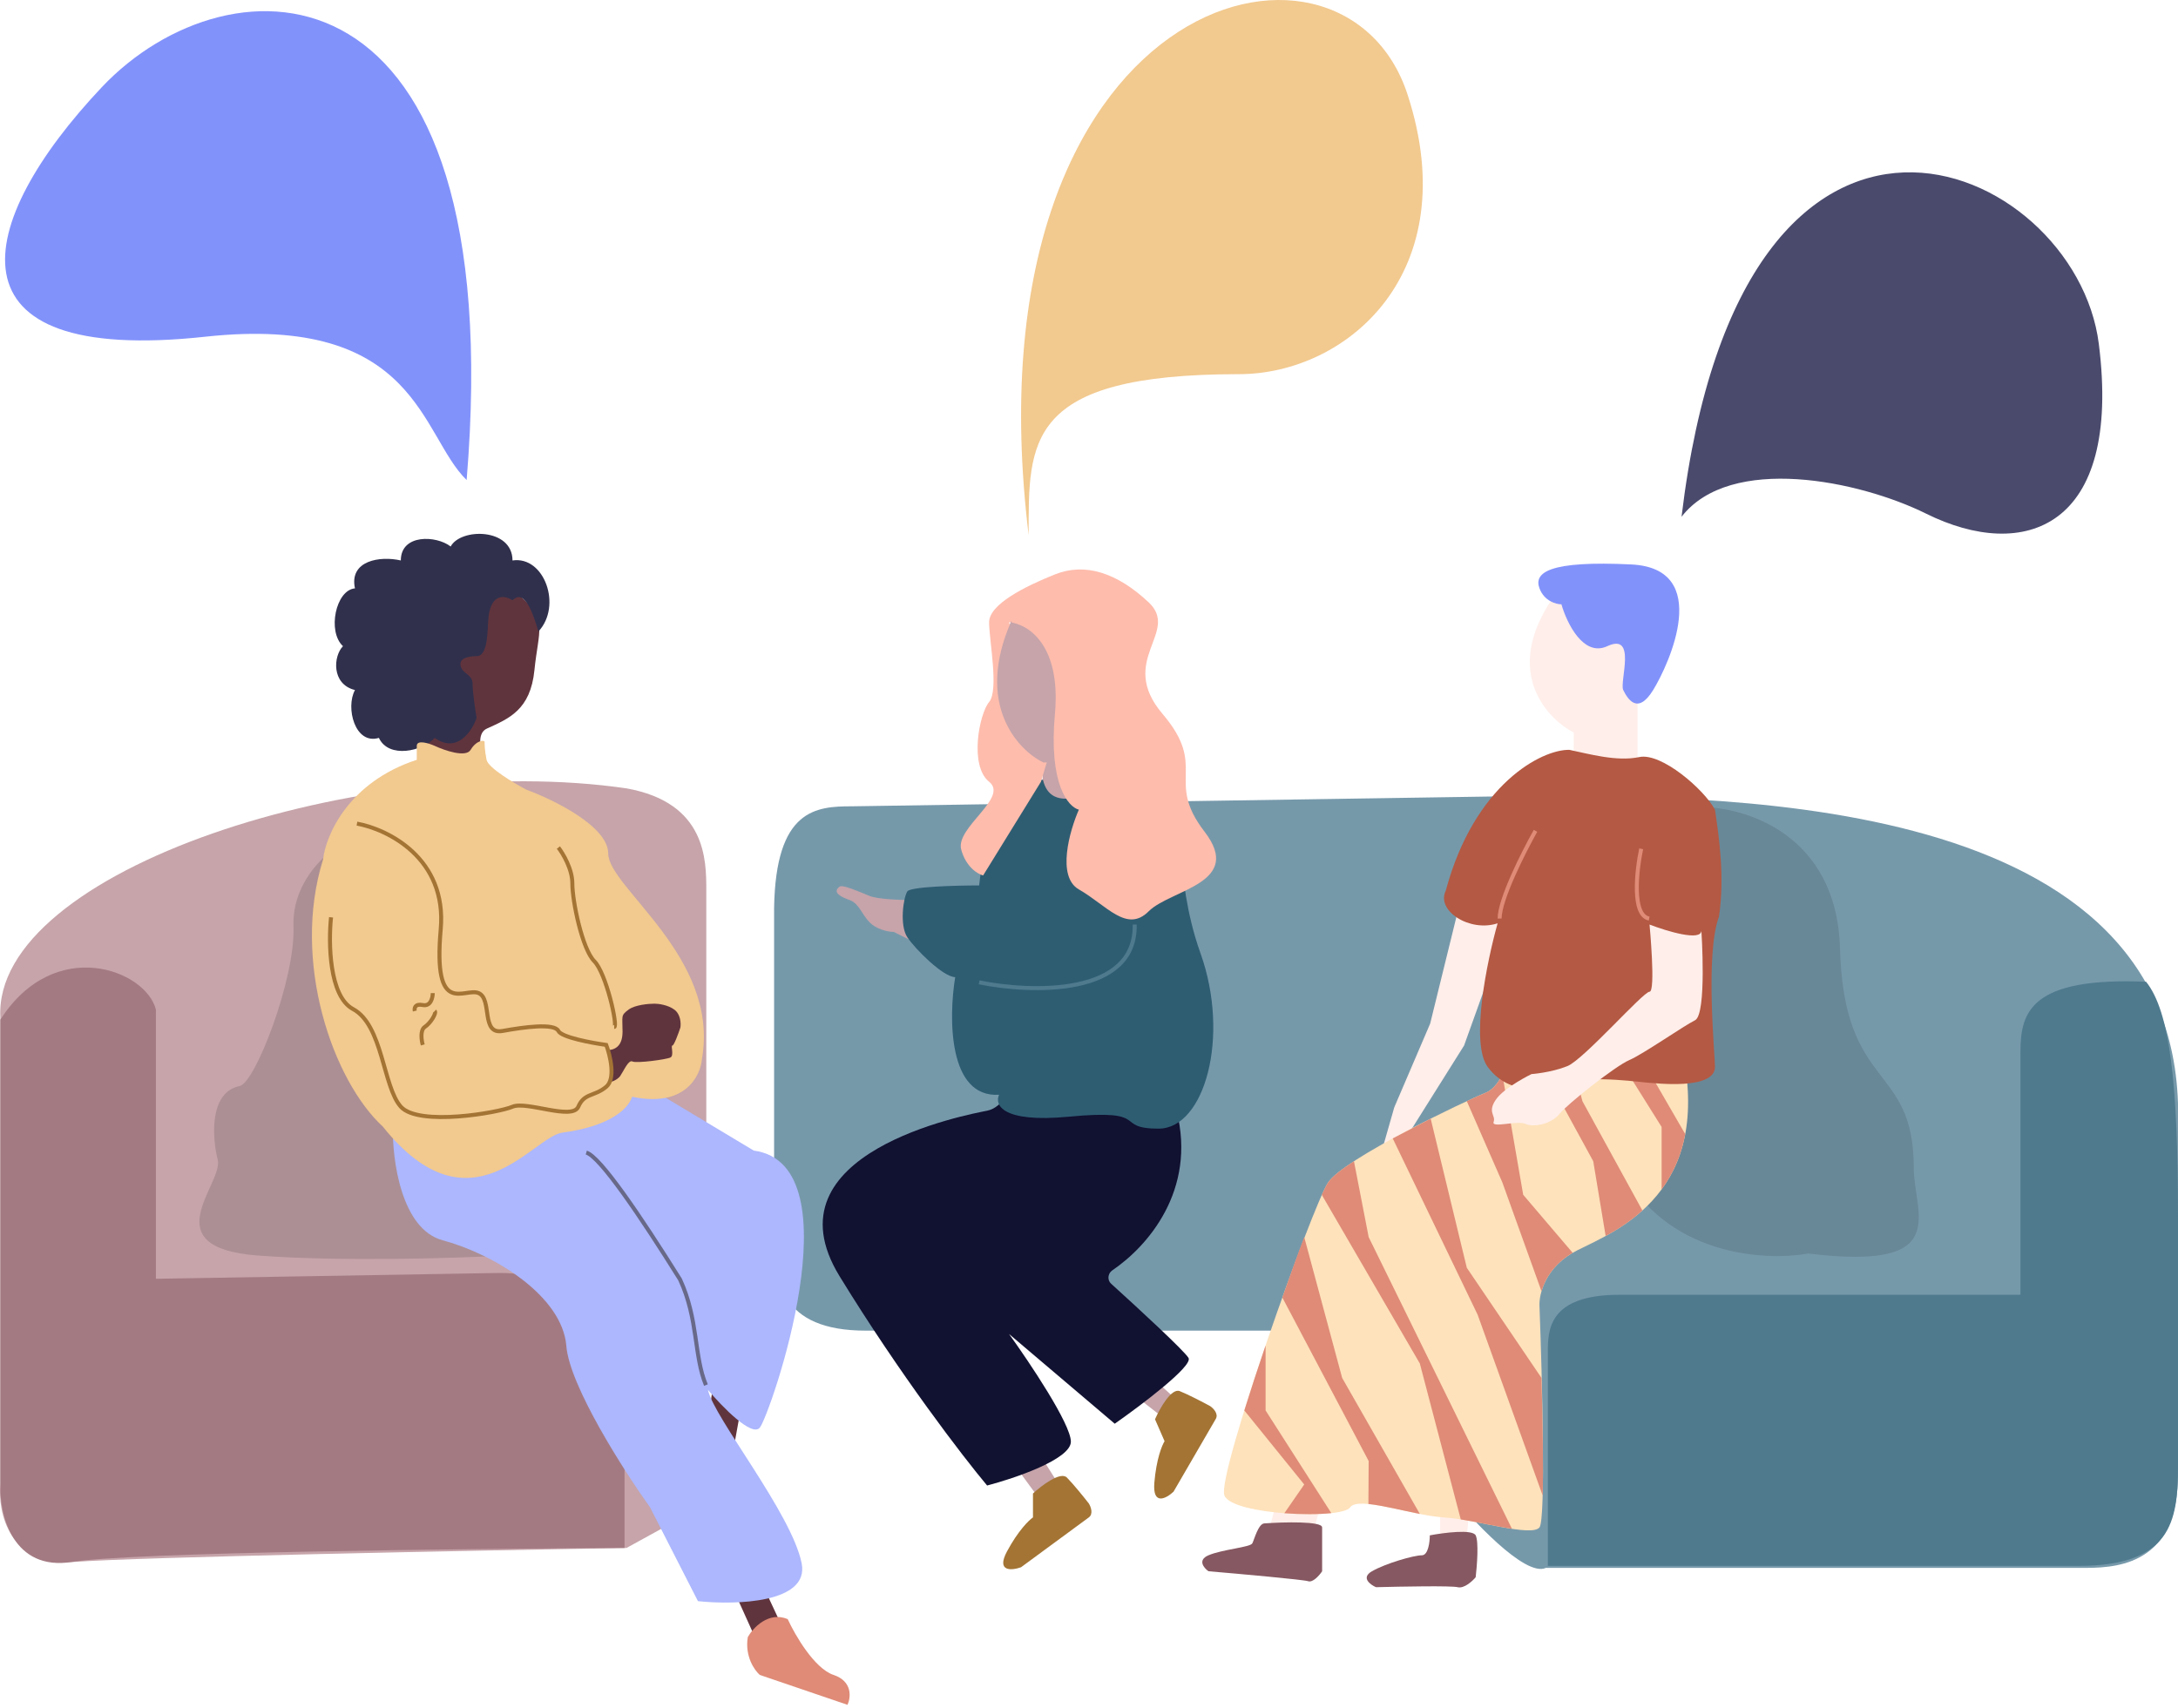 <svg width="700" height="549" viewBox="0 0 700 549" fill="none" xmlns="http://www.w3.org/2000/svg">
<path d="M670.514 504.039H496.826C490.16 507.117 472.685 488.229 464.78 478.4L442.989 439.304L416.07 427.768H278.273C250.714 427.768 248.791 411.745 248.791 397.004V291.893C249.304 260.104 262.25 259.207 273.787 259.207L482.726 256.004C549.381 255.491 696.792 253.438 699.997 354.705V473.916C699.997 501.475 682.692 504.039 670.514 504.039Z" fill="#7699AA"/>
<path d="M497.469 434.818V503.396H667.953C697.691 503.396 699.999 489.296 699.999 471.35V391.236C699.999 348.294 697.435 325.221 689.744 315.608C652.827 314.07 649.366 325.221 649.366 338.04V416.232H520.542C497.469 416.232 497.469 427.768 497.469 434.818V434.818Z" fill="#4F7A8E"/>
<path d="M23.828 502.114C2.806 503.652 -0.74 486.091 0.115 477.118V327.144C-2.446 279.716 117.405 241.261 201.362 253.438C226.999 258.053 226.999 276.511 226.999 286.125V483.527L201.362 497.627C150.944 498.482 44.85 500.576 23.828 502.114Z" fill="#C6A4AA"/>
<path d="M0.119 327.784C17.552 300.609 46.906 311.762 50.11 324.579V411.104L160.313 409.228C182.52 408.85 200.726 426.748 200.726 448.959V497.627C149.452 497.841 42.163 499.037 23.192 502.114C4.221 505.19 -0.095 487.159 0.119 477.759V327.784Z" fill="#A47A82"/>
<path d="M334.676 259.207H328.267L320.576 273.306L313.525 292.534L292.375 289.329C289.171 289.329 282.121 289.073 279.557 288.048C276.352 286.766 270.851 284.273 269.826 285.042C267.262 286.965 270.611 288.481 273.03 289.329C276.117 290.412 276.993 294.015 279.557 296.578C281.608 298.629 285.111 299.584 287.248 299.584L305.194 308.557L330.189 333.553L320.576 356.626L271.866 384.185V397.003L333.394 480.964L339.803 476.477L281.48 384.185L316.73 366.88L323.78 370.726L300.707 391.876L305.194 402.131L372.49 454.686L376.976 448.918L313.525 391.876L355.185 375.212L369.926 348.935V292.534L350.058 255.361L353.262 241.261C354.758 232.715 357.236 214.086 355.185 207.933C353.134 201.78 347.494 197.251 344.93 195.756C339.29 189.603 329.335 195.756 325.062 199.601C313.269 226.263 326.985 241.047 335.317 245.106L334.676 259.207Z" fill="#C6A4AA"/>
<path d="M328.149 503.835L349.94 487.812C351.478 486.681 350.581 484.35 349.94 483.326C348.444 481.403 344.94 477.044 342.89 474.994C340.839 472.943 334.771 477.557 331.994 480.121V487.812C330.712 488.666 327.251 492.042 323.662 498.707C320.073 505.373 325.158 504.903 328.149 503.835Z" fill="#A37434"/>
<path d="M377.167 479.541L390.744 456.148C391.702 454.496 389.948 452.718 388.952 452.035C386.812 450.87 381.859 448.274 379.16 447.213C376.46 446.152 372.741 452.806 371.219 456.265L374.292 463.316C373.458 464.612 371.633 469.088 371.006 476.633C370.378 484.177 374.851 481.715 377.167 479.541Z" fill="#A37434"/>
<path d="M317.254 357.065C322.381 356.04 325.372 349.374 326.226 346.17C340.54 338.051 370.962 328.865 378.141 357.065C384.685 382.777 368.639 400.852 357.498 408.376C356.036 409.364 355.797 411.495 357.105 412.68C366.172 420.897 380.595 434.221 381.986 436.539C383.524 439.103 366.818 451.707 358.272 457.689L324.304 428.848C330.926 438.034 344.172 457.817 344.172 463.457C344.172 469.097 326.226 475.207 317.254 477.558C309.563 468.371 289.31 442.051 269.826 410.261C245.471 370.524 310.844 358.347 317.254 357.065Z" fill="#111131"/>
<path d="M314.688 284.642C317.764 256.954 329.643 250.459 335.197 250.673C337.761 261.569 349.938 254.518 353.784 254.518C357.629 254.518 353.784 247.468 368.525 254.518C383.266 261.569 376.216 279.514 385.83 306.433C395.444 333.351 387.112 362.833 372.371 362.833C357.629 362.833 370.448 356.424 343.529 358.988C321.994 361.039 319.602 355.142 321.097 351.938C304.69 352.963 304.861 327.156 306.997 314.124C303.152 314.124 294.179 305.151 291.615 301.305C289.051 297.46 290.333 288.487 291.615 286.564C292.64 285.026 307.424 284.642 314.688 284.642Z" fill="#2E5D72"/>
<path d="M339.047 229.522C341.098 206.962 330.074 200.467 324.306 200.04L336.483 244.905L334.56 251.314L315.974 281.437C314.265 281.01 310.462 278.745 308.924 273.105C307.001 266.055 324.306 256.441 317.896 251.314C311.487 246.186 314.692 229.522 317.896 225.677C321.101 221.832 317.896 205.809 317.896 200.04C317.896 194.272 329.433 188.504 339.047 184.658C348.66 180.813 358.915 184.017 369.17 193.631C379.424 203.245 358.915 212.218 373.656 229.522C388.397 246.827 374.297 250.673 387.115 267.336C399.934 284 376.22 285.923 369.17 292.973C362.12 300.023 355.711 291.05 346.738 285.923C339.559 281.821 343.747 267.123 346.738 260.286C343.319 259.432 336.996 252.083 339.047 229.522Z" fill="#FEBCAC"/>
<path d="M325.063 199.601C313.27 226.263 326.986 241.047 335.318 245.106H337.764L325.063 199.601Z" fill="#C6A4AA"/>
<path d="M314.689 315.806C331.567 319.225 365.194 320.293 364.681 297.22" stroke="#4F7A8E" stroke-width="1.282"/>
<path d="M591.376 304.915C590.35 267.998 560.612 259.196 545.871 259.41C531.557 286.328 506.518 347.215 520.875 375.415C535.231 403.616 567.021 405.539 581.121 402.975C627.908 408.743 615.09 390.157 615.09 375.415C615.09 341.477 592.658 351.061 591.376 304.915Z" fill="black" fill-opacity="0.11"/>
<path d="M505.797 235.492V247.028L482.724 256.001L469.264 289.97L459.651 329.066L448.114 355.984L442.987 373.93L452.863 375.782L453.241 375.573V363.675L470.546 336.116L488.492 286.124V336.116L487.455 343.166H500.669L526.306 318.17V332.309L542.97 318.17V263.051L526.306 247.028V225.237L531.433 203.446L526.306 189.987H500.669C482.211 214.598 496.396 230.578 505.797 235.492Z" fill="#FFEEEA"/>
<path fill-rule="evenodd" clip-rule="evenodd" d="M526.306 332.309V357.907L479.519 404.053L470.546 504.036H462.855V492.5V404.053L500.669 363.675H494.901L448.114 397.644L421.196 495.704L407.736 492.5L435.296 385.467L452.863 375.782L453.241 375.573L485.287 357.907L485.853 354.062H482.724V343.166H487.455H500.669L526.306 318.17V332.309Z" fill="#FFEEEA"/>
<path d="M516.576 207.731C508.885 211.32 503.544 200.254 501.835 194.272C500.126 194.272 496.323 193.246 494.785 189.145C492.862 184.017 497.99 180.172 524.267 181.454C550.545 182.735 536.445 213.499 531.317 221.831C526.19 230.163 522.986 224.395 521.704 221.831C520.422 219.268 526.19 203.245 516.576 207.731Z" fill="#8292FB"/>
<path d="M477.481 351.297C482.608 349.246 485.172 340.188 485.813 335.915C500.34 320.105 531.574 297.972 540.291 335.915C551.186 383.343 519.781 395.52 506.963 401.929C496.708 407.057 494.572 416.029 494.785 419.875C495.64 442.521 496.836 488.453 494.785 491.017C492.222 494.221 474.276 488.453 464.021 487.812C453.767 487.171 436.462 480.762 433.898 484.607C431.335 488.453 396.084 487.171 393.521 480.762C390.957 474.353 421.721 387.829 426.848 380.138C431.976 372.447 471.072 353.86 477.481 351.297Z" fill="#FEE2BB"/>
<path d="M427.881 486.432C423.819 486.873 418.258 486.884 412.786 486.464L419.172 477.229L399.918 453.426C401.945 446.908 404.298 439.745 406.757 432.525V453.426L427.881 486.432Z" fill="#DF8B77"/>
<path d="M439.882 483.51L439.798 483.502L439.882 469.681L412.136 417.115C414.684 409.988 416.954 403.452 419.172 397.691L431.364 442.975L456.329 486.696C450.583 485.568 444.364 483.964 439.882 483.51Z" fill="#DF8B77"/>
<path d="M424.81 384.092C425.686 382.196 426.388 380.832 426.85 380.138C428.048 378.342 431.1 375.95 435.156 373.307L439.882 397.691L485.938 491.479C481.011 490.73 474.86 489.317 469.488 488.464L456.329 438.331L424.81 384.092Z" fill="#DF8B77"/>
<path d="M495.432 442.975C495.784 456.827 496.063 471.137 495.809 480.762L474.907 422.655L447.62 365.978L459.812 359.614L471.423 407.56L495.432 442.975Z" fill="#DF8B77"/>
<path d="M471.423 353.993C474.213 352.696 476.354 351.748 477.482 351.297C479.763 350.385 481.536 348.087 482.859 345.44L489.547 384.092L505.448 402.749C499.411 406.267 496.576 411.169 495.432 415.108L482.859 380.138L471.423 353.993Z" fill="#DF8B77"/>
<path d="M527.86 389.149C524.014 392.613 519.874 395.247 516.05 397.349L512.063 373.307L489.547 332.086C492.777 328.957 496.503 325.788 500.452 323.041L508.58 353.993L527.86 389.149Z" fill="#DF8B77"/>
<path d="M541.629 364.598C540.267 371.843 537.501 377.654 534.031 382.371V362.276L506.965 319.054C511.398 316.724 515.922 315.174 520.191 314.985L527.86 340.795L541.629 364.598Z" fill="#DF8B77"/>
<path d="M464.662 286.324C473.891 251.971 495.64 240.846 504.399 241.06C510.595 242.341 519.653 244.921 526.831 243.382C534.009 241.844 547.768 253.878 551.186 260.287L551.227 260.568C552.508 269.293 554.37 281.974 552.468 294.656C547.981 306.833 551.186 338.949 551.186 342.965C551.186 350.656 531.318 348.092 530.036 348.092C528.754 348.092 511.449 345.529 504.399 348.092C497.349 350.656 485.172 352.579 478.122 342.965C472.481 335.274 477.908 308.997 481.326 296.819C472.353 299.783 461.458 292.733 464.662 286.324Z" fill="#B45943"/>
<path d="M493.505 267.096C489.66 273.933 481.969 289.144 481.969 295.297M527.474 272.864C525.978 279.915 524.397 294.271 530.038 295.297" stroke="#DF8B77" stroke-width="1.282"/>
<path d="M480.046 360.671C480.804 358.549 478.004 357.665 480.685 353.62C483.367 349.576 492.223 345.289 492.223 345.289C492.223 345.289 498.514 344.847 503.759 342.725C509.004 340.603 528.114 318.812 530.154 318.812C532.195 318.812 530.154 297.22 530.154 297.22C535.709 299.356 546.818 302.732 546.818 299.142C546.818 299.142 548.623 326.061 544.778 327.984C540.932 329.906 528.114 338.879 523.627 340.802C519.141 342.725 503.759 354.902 501.195 358.107C498.632 361.311 493.042 362.531 490.3 361.311C487.557 360.092 479.287 362.792 480.046 360.671Z" fill="#FFEEEA"/>
<path d="M424.926 491.016C424.926 488.965 412.535 489.307 406.34 489.734C404.417 489.852 403.135 494.862 402.494 496.144C401.853 497.425 392.88 498.066 388.394 499.989C384.805 501.527 386.898 504.048 388.394 505.116C398.435 505.971 418.902 507.808 420.44 508.321C421.978 508.834 424.072 506.398 424.926 505.116V491.016Z" fill="#865861"/>
<path d="M474.277 493.58C473.251 491.529 464.022 492.725 459.535 493.58C459.535 495.716 459.023 499.989 456.972 499.989C454.408 499.989 445.435 502.553 440.949 505.116C437.36 507.167 440.308 509.389 442.231 510.244C450.135 510.03 466.457 509.731 468.508 510.244C470.559 510.756 473.208 508.321 474.277 507.039C474.704 503.407 475.302 495.631 474.277 493.58Z" fill="#865861"/>
<path d="M94.33 297.861C93.817 284.53 103.516 275.215 108.43 272.224L162.267 403.612C147.098 404.467 109.968 405.663 82.793 403.612C48.825 401.048 71.897 380.539 69.975 372.848C68.052 365.157 67.411 351.057 77.025 349.134C82.053 348.129 94.971 314.525 94.33 297.861Z" fill="black" fill-opacity="0.13"/>
<path d="M135.992 197.037C127.276 201.139 132.36 227.801 135.992 240.62L119.969 294.456L138.555 380.98L169.96 395.721L210.338 454.686L245.588 532.878L253.92 528.391L218.67 452.763L175.729 368.162L183.42 358.548L235.334 404.694L226.361 464.299L235.334 468.145L249.434 389.953C228.497 376.921 187.521 350.729 191.111 350.216C195.597 349.575 199.442 348.293 199.442 347.653C199.442 347.012 202.006 340.602 203.288 341.243C204.57 341.884 214.184 340.602 215.465 339.962C216.747 339.321 215.465 336.116 216.106 336.116C216.619 336.116 218.029 332.271 218.67 330.348C218.884 329.066 218.798 326.118 216.747 324.58C214.696 323.041 211.62 322.657 210.338 322.657C208.415 322.657 204.057 323.041 202.006 324.58C199.442 326.502 200.083 326.502 200.083 331.63C200.083 335.731 194.529 337.184 191.751 337.398L175.729 338.039L194.315 326.502L196.879 304.711L189.188 278.433L161.628 256.642C157.569 250.233 150.861 236.774 156.501 234.21C163.551 231.006 170.484 228.241 171.765 215.423C173.047 202.604 176.134 199.198 167.279 191.708C162.077 187.309 146.888 191.91 135.992 197.037Z" fill="#60343D"/>
<path d="M139.717 237.214C146.896 242.342 151.681 235.078 153.177 230.805C152.75 228.241 151.895 222.473 151.895 219.91C151.895 216.705 148.691 216.705 148.05 214.141C147.409 211.578 150.613 210.937 153.177 210.937C157.023 210.937 156.595 202.391 157.023 198.118C158.048 190.428 162.577 191.496 164.714 192.991C168.766 188.939 171.483 197.872 172.99 202.826L173.045 203.005C180.736 194.801 174.967 178.65 164.714 180.173C164.714 169.677 148.05 169.677 144.845 175.686C140.231 172.098 128.822 171.6 128.822 180.173C122.157 178.634 112.158 180.173 114.081 189.145C107.928 189.658 105.108 203.005 110.235 207.732C107.159 210.808 106.389 219.91 114.081 221.832C111.004 227.472 114.081 239.537 121.772 237.214C124.976 244.023 135.872 241.46 139.717 237.214Z" fill="#30304C"/>
<path d="M253.161 520.499C247.008 517.936 242.052 523.277 240.343 526.268C239.317 532.421 242.479 536.95 244.188 538.445L272.389 548.059C273.457 545.709 274.055 540.496 267.902 538.445C261.749 536.394 255.511 525.627 253.161 520.499Z" fill="#DF8B77"/>
<path d="M142.282 398.725C128.951 395.136 126.045 372.875 126.259 362.193L199.323 339.12L207.014 348.733L242.265 369.884C275.592 374.37 247.392 455.126 244.187 458.971C241.624 462.048 232.01 452.135 227.524 446.794C229.446 455.767 254.442 486.531 257.647 502.553C260.21 515.372 236.496 516.013 224.319 514.731L208.937 484.608C200.391 472.644 183.044 445.512 182.018 432.694C180.737 416.671 158.946 403.211 142.282 398.725Z" fill="#ACB7FD"/>
<path d="M226.885 445.272C222.957 435.779 224.489 424.098 218.553 411.303C205.734 390.794 192.858 371.79 188.43 370.525" stroke="#686889" stroke-width="1.282"/>
<path d="M133.951 239.778V244.264C111.904 251.443 104.683 268.619 103.828 276.31C93.574 309.125 107.033 347.452 123.056 362.193C151.256 397.443 171.125 365.398 180.738 364.116C195.05 362.207 201.675 357.066 203.17 352.579C220.091 356.168 225.175 345.956 225.603 340.402C231.371 307.715 195.479 285.283 195.479 274.387C195.479 265.671 177.961 257.083 169.202 253.878C165.143 251.742 156.896 246.828 156.383 244.264C155.743 241.06 155.743 239.137 155.743 238.496C155.743 237.855 153.179 237.855 151.256 241.06C149.718 243.623 142.924 241.273 139.72 239.778C137.797 238.923 133.951 237.727 133.951 239.778Z" fill="#F2C98F"/>
<path d="M200.083 331.63C200.083 335.732 198.256 337.384 195.479 337.597L196.76 342.084L196.119 347.211C195.479 348.493 198.51 347.15 199.324 345.929C200.606 344.007 202.005 340.603 203.287 341.244C204.569 341.885 214.183 340.603 215.465 339.962C216.746 339.321 215.465 336.116 216.106 336.116C216.618 336.116 218.028 332.271 218.669 330.348C218.883 329.066 218.797 326.118 216.746 324.58C214.696 323.042 211.619 322.657 210.337 322.657C208.415 322.657 204.056 323.042 202.005 324.58C199.442 326.503 200.083 326.503 200.083 331.63Z" fill="#60343D"/>
<path d="M133.314 325.019C133.1 324.165 133.314 322.584 135.877 323.096C138.441 323.609 139.082 320.746 139.082 319.251M135.877 335.915C135.45 334.419 134.98 331.172 136.518 330.146C138.441 328.865 140.364 325.66 139.723 325.019M114.727 264.773C124.554 266.562 143.696 275.861 141.645 298.742C139.082 327.342 149.336 317.328 153.823 319.251C158.309 321.174 154.464 332.71 161.514 331.428C168.564 330.146 178.178 328.865 179.46 331.428C180.485 333.479 190.142 335.274 194.842 335.915C196.123 339.333 197.918 346.81 194.842 349.374C190.996 352.579 187.792 351.297 185.869 355.783C183.946 360.27 169.205 353.86 164.718 355.783C160.232 357.706 134.595 362.192 128.827 355.783C123.059 349.374 123.059 329.506 113.445 324.378C105.754 320.276 105.54 303.014 106.395 294.896M179.46 272.464C180.955 274.387 183.946 279.386 183.946 284C183.946 289.769 187.151 305.151 190.996 308.996C194.842 312.842 198.687 330.146 197.405 330.146" stroke="#A37434" stroke-width="1.282"/>
<path d="M65.982 108.246C134.184 100.85 135.123 139.939 149.977 154.319C164.077 -16.165 73.656 -15.39 32.691 28.058C-8.275 71.507 -19.272 117.49 65.982 108.246Z" fill="#8292FB"/>
<path d="M398.13 120.285C329.528 120.285 330.602 141.893 330.602 172.016C309.561 -1.423 431.573 -33.469 452.376 30.373C470.964 87.415 433.149 120.285 398.13 120.285Z" fill="#F2C98F"/>
<path d="M619.053 165.13C597.597 154.494 556.173 145.905 540.44 166.13C559.801 4.34 667.056 51.26 674.544 110.504C682.067 170.024 650.428 180.684 619.053 165.13Z" fill="#4A4A6D"/>
</svg>
